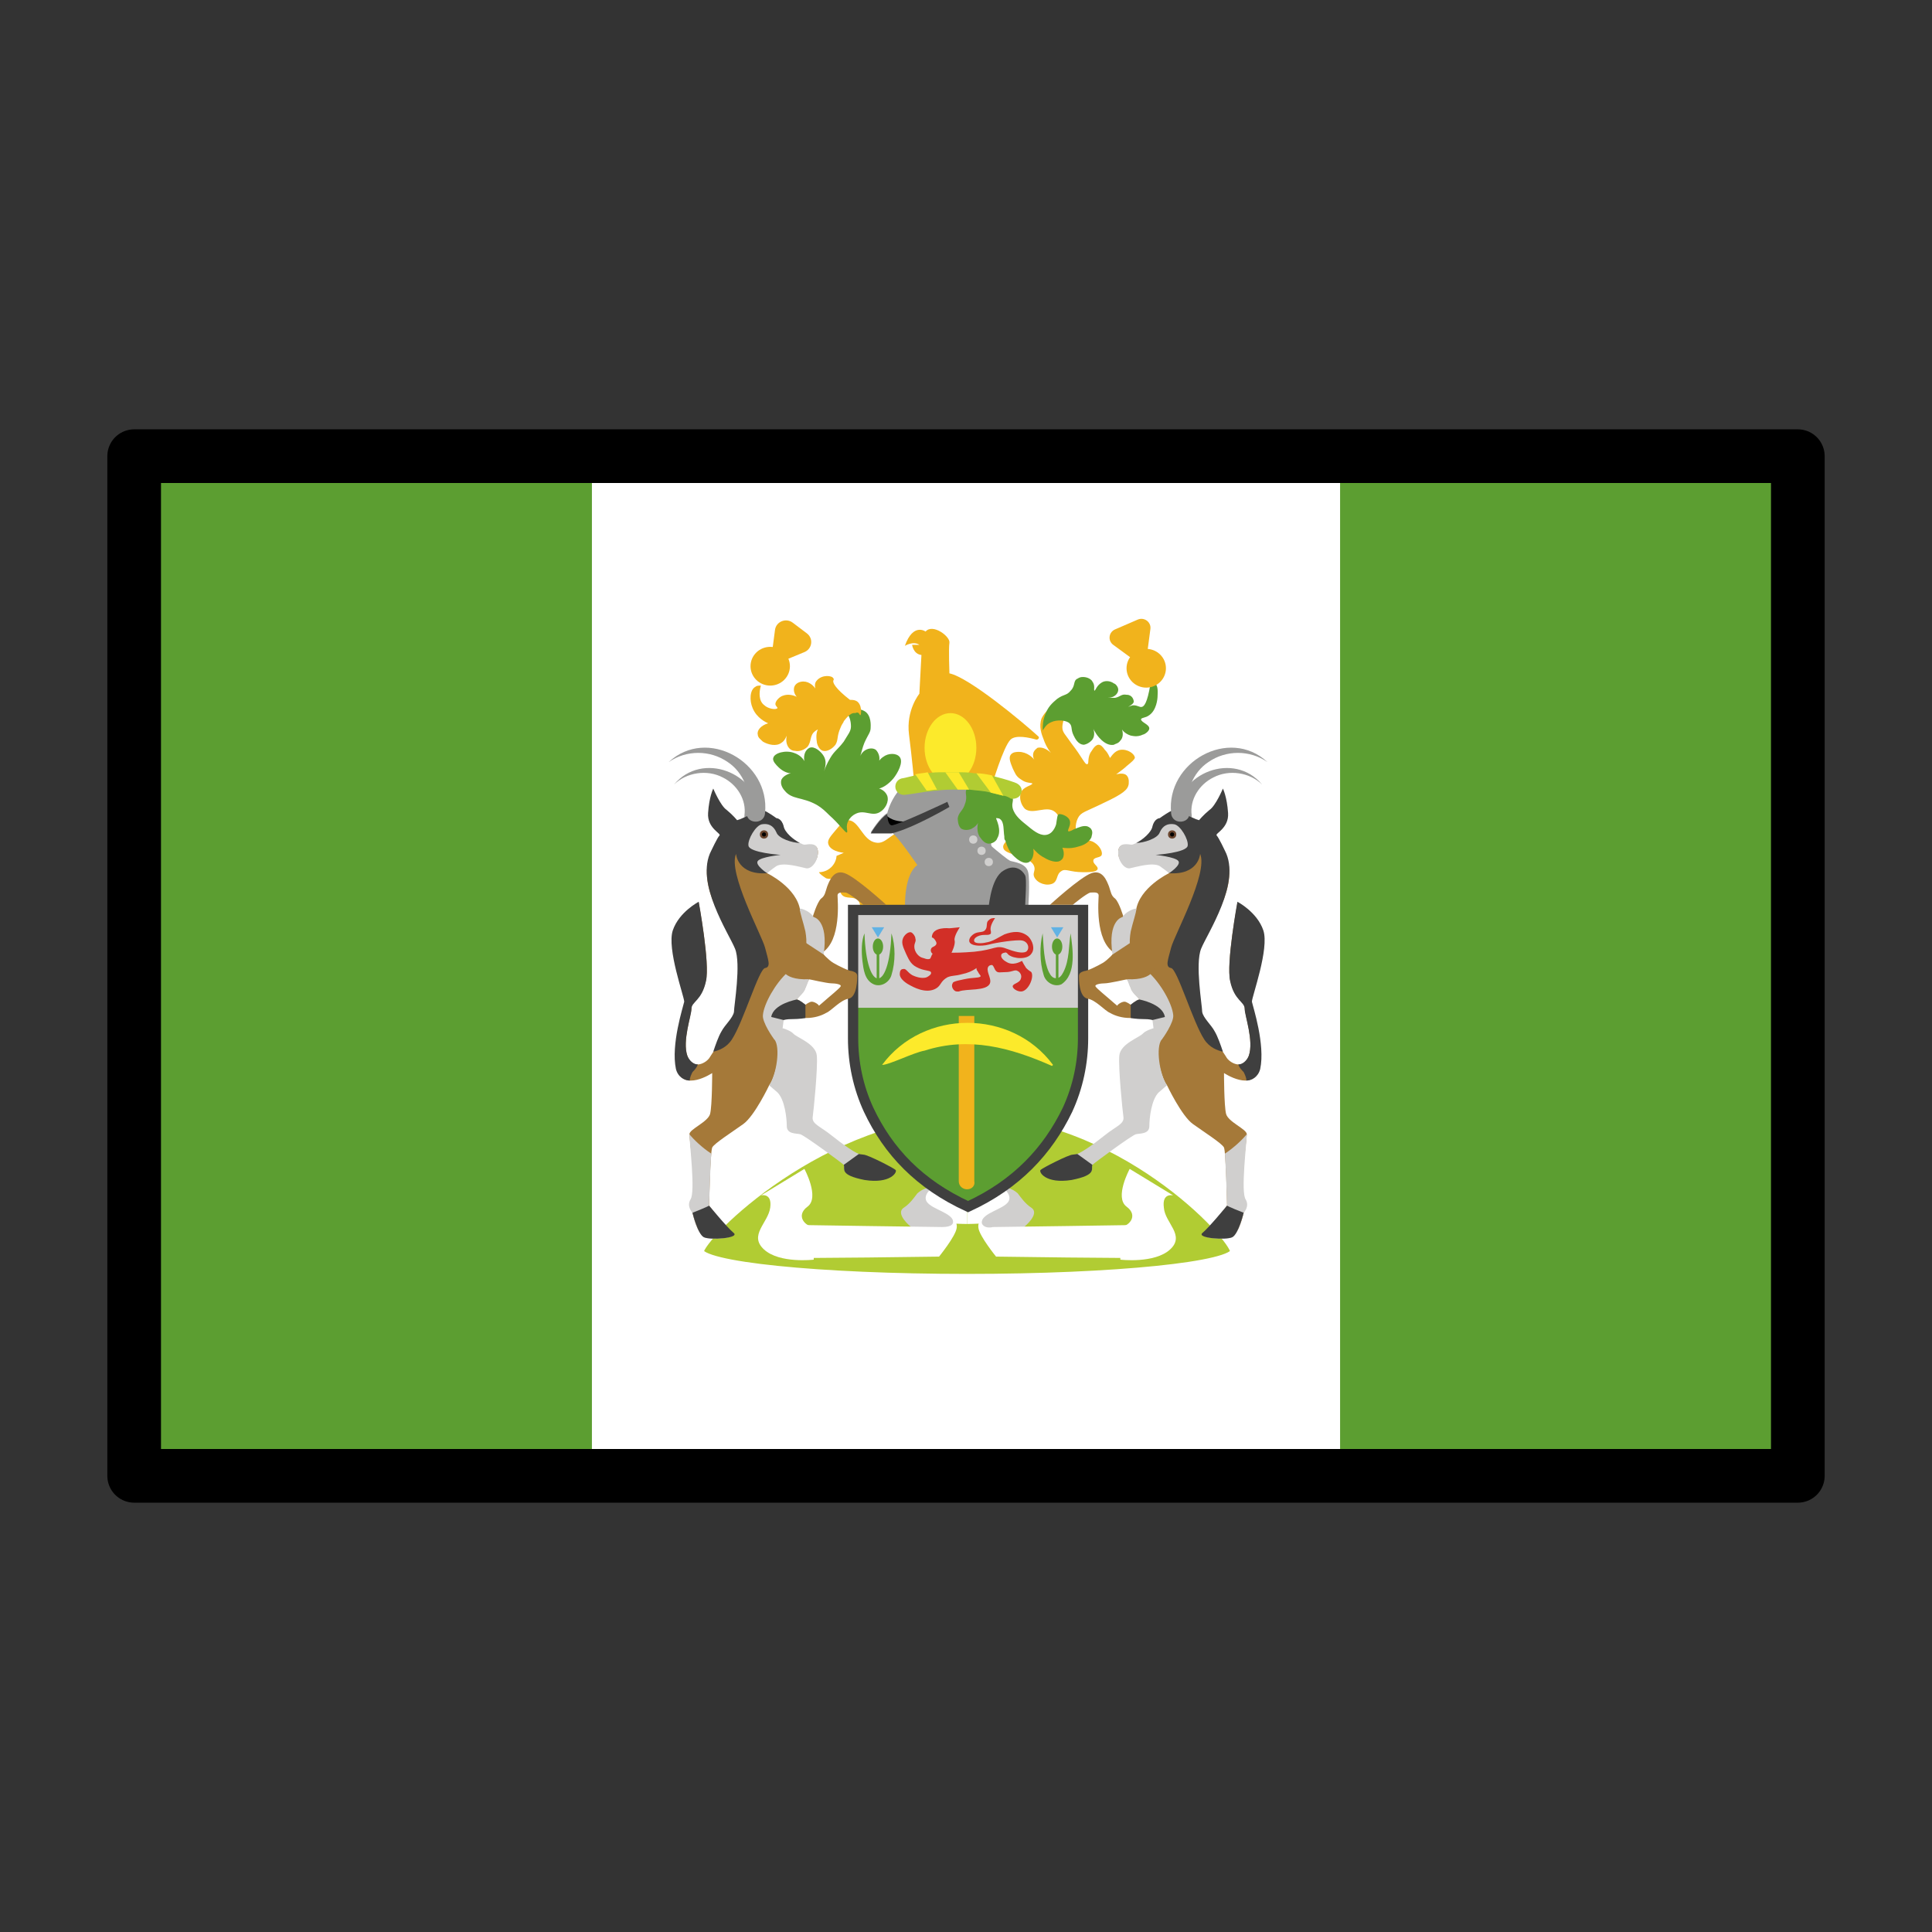<?xml version="1.0" encoding="UTF-8"?>
<svg xmlns="http://www.w3.org/2000/svg" viewBox="0 0 72 72">
  <rect x="0" y="0" width="72" height="72" fill="#333333" stroke="none"/>
  <g id="color">
    <rect x="5" y="17" width="62" height="38" fill="#5c9e31" stroke-width="0"/>
    <rect x="22.059" y="17" width="27.882" height="38" fill="#fff" stroke-width="0"/>
    <rect x="5" y="17" width="62" height="38" fill="none" stroke="#000" stroke-linecap="round" stroke-linejoin="round" stroke-width="2"/>
  </g>
  <g id="grass">
    <path d="m46.037,46.64c0,.57-4.478,1.026-9.999,1.026s-9.999-.456-9.999-1.026,4.633-5.244,10.153-5.244,9.844,4.674,9.844,5.244Z" fill="#b1cc33" stroke="#fff" stroke-miterlimit="10" stroke-width=".383"/>
  </g>
  <g id="tape">
    <path d="m36.039,44.474v1.14s-.965,0-1.428-.152c-.425-.19-.309-.95-.309-.95l.425-.228,1.313.19Z" fill="#fff" stroke-width="0"/>
    <path d="m34.765,44.246s-.386.266-.232.532c.193.304,1.004.418,1.004.798.039.342-.811.798-.811.798l-.772-.646s-.618-.494-.27-.722c.232-.152.386-.38.502-.532.077-.076.27-.19.347-.19l.232-.038h0Z" fill="#d0cfce" stroke-width="0"/>
    <path d="m35.498,45.424s.193.076.154.342c-.039.304-.656,1.064-.656,1.064,0,0-5.289.076-5.327.038,0-.038-.347-.988-.347-.988l.463-.228s4.98.076,5.327.076.463-.114.386-.304Z" fill="#fff" stroke-width="0"/>
    <path d="m36.039,44.474v1.14s.965,0,1.428-.152c.425-.19.309-.95.309-.95l-.425-.228-1.313.19Z" fill="#fff" stroke-width="0"/>
    <path d="m37.351,44.246s.386.266.232.532c-.193.304-1.004.418-1.004.798-.039.342.811.798.811.798l.772-.646s.618-.494.27-.722c-.232-.152-.386-.38-.502-.532-.077-.076-.27-.19-.347-.19l-.232-.038h0Z" fill="#d0cfce" stroke-width="0"/>
    <path d="m36.618,45.424s-.193.076-.154.342c.039.304.656,1.064.656,1.064,0,0,5.289.076,5.327.038,0-.038.347-.988.347-.988l-.463-.228s-4.98.076-5.327.076c-.309.076-.502-.114-.386-.304Z" fill="#fff" stroke-width="0"/>
    <path d="m30.364,45.728c-.347,0-.734-.418-.27-.76.463-.342-.116-1.406-.116-1.406l-1.621.988s.425-.114.347.456-.811,1.026-.232,1.558,1.853.38,1.853.38l.039-1.216h0Z" fill="#fff" stroke-width="0"/>
    <path d="m41.714,45.728c.347,0,.734-.418.27-.76-.463-.342.116-1.406.116-1.406l1.621.988s-.425-.114-.347.456c.039.57.811,1.026.232,1.558s-1.853.38-1.853.38l-.039-1.216h0Z" fill="#fff" stroke-width="0"/>
  </g>
  <g id="leaf">
    <path d="m33.645,31.022c-.425-.038-.618.456-1.004.38-.502-.076-.618-.836-1.042-.836-.154,0-.27.152-.463.38-.154.19-.309.342-.27.494.039.19.27.304.579.342-.077.038-.193.076-.27.114,0,.076-.039.266-.193.418-.193.19-.425.19-.463.19.039.076.154.152.27.228.232.076.347-.076.463,0,.154.114-.039.418.116.608s.463.038.618.228c.116.152.039.304.116.456.154.304.888.38,1.39.114.386-.19.54-.532.734-.95s.386-.798.27-1.254c-.116-.38-.425-.836-.849-.912Z" fill="#f1b31c" stroke-width="0"/>
  </g>
  <g id="Layer_9" data-name="Layer 9">
    <path d="m33.761,34.252c-.039-.076-.154-1.596.425-2.014,0,0-.772-1.14-.965-1.216h-.772s.347-.57.618-.722c0,0,.27-1.216,1.428-1.444s2.239.114,2.239.114l.386,1.102-.183,1.372c-.006.045.01.089.045.119.154.131.584.492.679.523.116.038.579.076.656.418s0,1.368,0,1.368l-4.555.38Z" fill="#9b9b9a" stroke-width="0"/>
    <path d="m33.066,30.414s.232.266.888.19l-.579.19h-.309v-.38Z" stroke-width="0"/>
    <path d="m35.305,29.882s-1.93.912-2.085.874-.154-.418-.154-.418c-.27.152-.618.722-.618.722h.772c.811-.19,2.162-.988,2.162-.988l-.077-.19Z" fill="#3f3f3f" stroke-width="0"/>
    <path d="m37.313,32.504c-.425.38-.463,1.368-.502,1.52l1.39-.114c0-.304.077-1.178,0-1.292-.077-.152-.386-.494-.888-.114Z" fill="#3f3f3f" stroke-width="0"/>
    <circle cx="36.27" cy="31.288" r=".154" fill="#d0cfce" stroke-width="0"/>
    <circle cx="36.579" cy="31.706" r=".154" fill="#d0cfce" stroke-width="0"/>
    <circle cx="36.849" cy="32.124" r=".154" fill="#d0cfce" stroke-width="0"/>
    <path d="m31.56,30.794c0-.19.154-.38.309-.456.347-.19.618.114.926-.076.193-.114.347-.38.27-.608-.077-.19-.27-.266-.309-.266.154-.038.347-.152.54-.38.154-.19.386-.608.232-.798-.116-.152-.425-.152-.618,0-.116.076-.193.19-.193.266.116-.19.039-.418-.077-.532-.154-.114-.463-.038-.579.228.039-.114.077-.304.154-.494.154-.342.232-.38.232-.57,0-.038.039-.456-.232-.608-.193-.114-.425-.076-.656.076.077.076.154.266.154.494,0,.19-.116.304-.27.57-.232.304-.347.342-.502.608-.116.19-.193.38-.232.494,0-.038.154-.342-.039-.608-.077-.114-.309-.342-.502-.266-.154.076-.232.266-.193.494-.039-.076-.154-.228-.386-.304-.309-.114-.734,0-.772.19-.039.114.116.266.193.342.193.19.386.228.463.228-.039,0-.27.076-.347.228-.077.19.077.38.116.418.27.342.656.228,1.197.532.193.114.309.228.463.38.386.342.618.684.656.646.039,0,0-.114,0-.228Z" fill="#5c9e31" stroke-width="0"/>
    <path d="m32.062,26.652c.039,0,.077-.418-.154-.532-.077-.038-.154-.038-.232-.038-.54-.418-.656-.646-.618-.722,0-.038.039-.038,0-.076-.039-.114-.425-.152-.618.076-.116.114-.077.342.039.494-.077-.266-.309-.456-.54-.456-.154,0-.309.076-.347.228-.039.19.077.418.386.532-.039-.038-.425-.38-.811-.228-.116.038-.27.19-.27.304,0,.076.077.114.077.152-.039.076-.347.038-.502-.114-.193-.152-.193-.456-.116-.722-.077,0-.154,0-.193.038-.232.114-.232.532-.116.798.154.38.502.532.579.57-.27.076-.425.266-.386.418,0,.114.116.19.193.266.193.114.502.19.695.038.116-.076.154-.19.193-.266,0,0-.077.266.077.456,0,0,.077.114.232.114.154.038.347-.038.463-.152.154-.19.077-.418.27-.57.039-.038.116-.076.116-.076-.039.076-.077.228-.039.456,0,.076.077.304.232.342s.347-.076.463-.228c.116-.19.039-.304.193-.646.039-.114.116-.19.116-.228.039-.038.232-.342.425-.304.154-.076.154.076.193.076Z" fill="#f1b31c" stroke-width="0"/>
  </g>
  <g id="shield">
    <path d="m36.039,33.91h-4.247v4.788c0,.912.193,1.824.579,2.66.734,1.558,1.892,2.774,3.706,3.61,1.814-.836,2.973-2.09,3.706-3.61.386-.836.579-1.748.579-2.66v-4.788h-4.324Z" fill="#d0cfce" stroke-width="0"/>
    <path d="m31.792,37.558v1.33c0,.722.116,1.406.386,2.09.695,1.748,1.892,3.116,3.861,4.028,1.969-.912,3.166-2.28,3.861-4.028.27-.646.386-1.368.386-2.09v-1.33h-8.493Z" fill="#5c9e31" stroke-width="0"/>
    <path d="m36.039,33.91h-4.247v4.788c0,.912.193,1.824.579,2.66.734,1.558,1.892,2.774,3.706,3.61,1.814-.836,2.973-2.09,3.706-3.61.386-.836.579-1.748.579-2.66v-4.788h-4.324Z" fill="none" stroke="#3f3f3f" stroke-miterlimit="10" stroke-width=".383"/>
  </g>
  <g id="pickaxe">
    <path d="m36.039,44.322h0c-.154,0-.309-.114-.309-.304v-6.156h.579v6.156c.039.152-.077.304-.27.304Z" fill="#f1b31c" stroke-width="0"/>
    <path d="m32.873,39.686c1.544-2.09,4.826-2.09,6.37,0l-.039.038c-1.544-.684-3.088-1.102-4.748-.57-.425.076-1.313.532-1.583.532h0Z" fill="#fcea2b" stroke-width="0"/>
  </g>
  <g id="monstr">
    <path d="m35.421,35.506c.193,0,.425,0,.888-.038.772-.076.811-.266,1.197-.114.309.114.579.19.734.114.154-.114.077-.38-.154-.418-.193-.038-.965.076-1.235.152-.27.076-.888.076-.695-.266.232-.304.463-.114.579-.304.077-.114,0-.266.116-.342.077-.076.154-.076.232-.076-.154.228-.193.38-.154.494v.076c-.077.114-.27,0-.502.114-.077.038-.154.114-.116.19s.27.076.425.038c.27-.038.463-.19.695-.304.309-.114.618-.152.888.076.154.152.27.456.116.646-.154.228-.656.19-.849.038-.039-.038-.077-.114-.154-.076-.039,0-.116.038-.116.076-.039.114.116.228.193.266.232.152.502,0,.579-.038.039.076.077.152.154.266.116.114.154.114.193.152.116.19-.116.722-.386.722-.154,0-.309-.114-.309-.19,0-.114.27-.114.309-.304.039-.114-.039-.228-.116-.266-.116-.076-.193.038-.463.038-.193,0-.27.038-.347-.038-.077-.076-.077-.19-.154-.228-.077,0-.116.038-.116.038-.154.152.116.456.039.646-.116.304-.888.19-1.158.304h-.077c-.116,0-.232-.19-.154-.304,0-.038.039-.076.425-.152.347-.076.579-.038.618-.114,0-.038-.039-.038-.116-.19-.039-.038-.039-.076-.039-.114-.154.114-.347.19-.54.228-.27.076-.347.038-.54.114-.27.152-.232.304-.425.418-.386.228-.888-.076-.965-.114-.077-.038-.425-.228-.386-.456,0-.076.039-.152.116-.152.116-.038.154.114.347.228.077.038.347.152.54.076.077-.038.193-.114.154-.19s-.27-.038-.54-.19c-.232-.114-.309-.342-.386-.494-.077-.19-.193-.38-.116-.57.039-.114.193-.266.309-.228.077.038.154.152.154.228.039.114-.039.152-.039.304,0,.19.154.38.309.418.039,0,.154.076.27.038.039-.038.039-.076.077-.152.077-.152.463-.114.695-.076Z" fill="#d22f27" stroke-width="0"/>
    <path d="m35.344,35.62l.116-.114s.154-.304.116-.456c-.039-.152.193-.494.193-.494l-.386.038s-.656-.076-.656.342c0,0,.077,0,.154.152s-.116.19-.154.228-.116.19.154.304c.232.076.463,0,.463,0Z" fill="#d22f27" stroke-width="0"/>
    <g>
      <ellipse cx="39.397" cy="35.278" rx=".193" ry=".304" fill="#5c9e31" stroke-width="0"/>
      <line x1="39.397" y1="35.468" x2="39.397" y2="36.532" fill="none" stroke="#5c9e31" stroke-miterlimit="10" stroke-width=".096"/>
      <path d="m39.899,34.784c.077.57.232,1.52-.347,1.9-.27.114-.579-.076-.656-.342-.154-.494-.154-1.102-.039-1.558.039.494.039,1.026.232,1.444.077.152.154.228.27.228s.193-.076.27-.228c.232-.456.193-.988.27-1.444h0Z" fill="#5c9e31" stroke-width="0"/>
      <polygon points="39.397 34.936 39.629 34.556 39.166 34.556 39.397 34.936 39.629 34.556 39.166 34.556 39.397 34.936" fill="#61b2e4" stroke-width="0"/>
    </g>
    <g>
      <ellipse cx="32.719" cy="35.278" rx=".193" ry=".304" fill="#5c9e31" stroke-width="0"/>
      <line x1="32.719" y1="35.468" x2="32.719" y2="36.532" fill="none" stroke="#5c9e31" stroke-miterlimit="10" stroke-width=".096"/>
      <path d="m32.217,34.784c.077,2.242.926,2.242,1.004,0,.154.456.154,1.064,0,1.558-.077.266-.386.456-.656.342-.347-.152-.386-.57-.425-.874-.039-.342-.039-.76.077-1.026h0Z" fill="#5c9e31" stroke-width="0"/>
      <polygon points="32.719 34.936 32.487 34.556 32.95 34.556 32.719 34.936 32.487 34.556 32.95 34.556 32.719 34.936" fill="#61b2e4" stroke-width="0"/>
    </g>
  </g>
  <g id="crown">
    <path d="m37.737,31.25c-.154,0-.386.19-.347.342.039.304,1.042.266,1.158.722.039.152-.077.228,0,.38.116.228.463.342.695.228.193-.114.116-.342.309-.456.154-.114.309.038.811.038.232,0,.502,0,.54-.114s-.193-.19-.154-.342c.039-.114.27-.076.309-.19.039-.114-.077-.342-.27-.456-.232-.152-.425-.038-.579-.19s-.154-.494-.039-.722.27-.228.965-.57c.734-.342.888-.494.926-.684,0-.038.039-.228-.077-.342-.077-.076-.232-.076-.386-.038.154-.114.309-.228.386-.304.232-.19.27-.228.309-.304,0-.152-.27-.342-.54-.304-.232.038-.347.266-.386.304-.039-.076-.077-.19-.193-.304-.077-.114-.154-.19-.232-.19-.154,0-.27.266-.309.304-.116.228-.039.418-.116.418-.077.038-.193-.266-.579-.76-.232-.342-.347-.418-.347-.608s.077-.266.039-.456c0-.038-.077-.304-.232-.342s-.309.114-.386.19c-.039.038-.116.114-.193.266-.116.304,0,.608.077.798.039.114.116.304.27.494-.154-.152-.347-.228-.502-.19-.039.038-.116.076-.154.19-.039.152.039.266.039.266-.039-.076-.27-.304-.579-.304-.077,0-.232,0-.309.114-.077.114,0,.304.077.494.077.152.116.304.309.418.193.152.386.114.425.152,0,.076-.347.114-.425.342-.077.19,0,.456.154.608.309.228.811-.152,1.12.114,0,0,.154.114.154.304.039.228-.193.418-.27.494-.27.228-.772.494-1.12.304-.154.038-.193-.114-.347-.114Z" fill="#f1b31c" stroke-width="0"/>
    <path d="m36.039,29.388c-.116.152.039.266-.077.57-.077.266-.232.304-.27.532,0,.038,0,.266.116.38.154.114.386.038.425,0,.232-.114.27-.342.27-.342-.039.038-.154.38,0,.646.039.038.154.266.347.266s.309-.152.309-.19c.193-.304-.039-.722-.039-.76.039,0,.116,0,.154.038.154.114.116.418.154.646,0,.076,0,.114.039.152.039.114.116.418.347.608.077.076.347.304.54.19.116-.076.193-.266.154-.494.077.076.193.228.425.342.116.076.463.228.618.076.116-.076.116-.304.039-.456.27.038.463,0,.579-.038.154-.038.386-.114.502-.342,0-.038.077-.19,0-.304-.039-.076-.154-.114-.154-.114-.154-.038-.309.038-.502.114-.116.076-.193.076-.193.076-.077-.038.116-.228.039-.418-.039-.114-.232-.228-.386-.228-.077,0-.077.152-.116.38,0,0-.077.304-.309.38-.232.076-.463-.076-.734-.304-.232-.19-.502-.38-.579-.684-.039-.19.039-.228,0-.38-.077-.228-.386-.342-.502-.418-.425-.152-1.004-.19-1.197.076Z" fill="#5c9e31" stroke-width="0"/>
    <path d="m39.166,26.918c-.193.076-.27.266-.309.304,0-.152,0-.38.116-.646.116-.304.347-.456.425-.532.27-.19.347-.114.502-.304.193-.19.077-.38.27-.456.154-.114.463-.038.54.114.116.152.039.304.077.342.039,0,.077-.19.27-.304.116-.076.309-.076.463.038.039,0,.154.114.154.228,0,.152-.154.304-.386.304h.27c.193-.038.232-.152.425-.114.039,0,.116,0,.193.076.039.038.077.114.077.19-.039.114-.193.152-.193.19,0,0,.039-.038.077-.038.154-.076.309.038.386.038.116,0,.232-.152.347-.836.039-.038.116-.038.154-.038.154.038.116.38.116.456,0,.114-.039.532-.309.722-.154.114-.27.076-.309.152,0,.114.309.19.309.342,0,.114-.193.228-.232.228-.232.114-.425.038-.463.038-.232-.076-.347-.228-.347-.304.077.19.077.38-.039.494-.077.114-.193.114-.232.152-.347.076-.656-.38-.695-.456-.077-.114-.116-.228-.154-.304.116.19.154.418.039.57,0,0-.116.152-.309.19-.232,0-.347-.266-.386-.342-.116-.228-.039-.342-.154-.456-.116-.114-.463-.152-.695-.038Z" fill="#5c9e31" stroke-width="0"/>
    <ellipse cx="42.717" cy="24.904" rx=".734" ry=".722" fill="#f1b31c" stroke-width="0"/>
    <path d="m42.679,24.904l-1.192-.873c-.209-.153-.172-.47.066-.574l.846-.366c.242-.105.507.091.473.349l-.193,1.465Z" fill="#f1b31c" stroke-width="0"/>
    <ellipse cx="28.704" cy="24.828" rx=".734" ry=".722" fill="#f1b31c" stroke-width="0"/>
    <path d="m28.704,24.828l.178-1.353c.041-.31.408-.46.66-.27l.529.4c.251.19.2.575-.091.696l-1.276.527Z" fill="#f1b31c" stroke-width="0"/>
    <path d="m38.702,27.45c-.579-.532-2.587-2.204-3.32-2.356,0,0-.034-.938,0-1.14.039-.229-.621-.731-.888-.418,0,0-.463-.342-.772.532,0,0,.309-.19.54-.038h-.27s.039.342.347.38l-.077,1.444s-.502.608-.386,1.52.193,1.786.193,1.786l2.895.114s.425-1.444.695-1.71c.193-.19.695-.076.965,0,.077,0,.116-.076.077-.114Z" fill="#f1b31c" stroke-width="0"/>
    <ellipse cx="35.421" cy="27.868" rx=".965" ry="1.292" fill="#fcea2b" stroke-width="0"/>
    <g>
      <path d="m38.046,29.578c-.039.114-.154.19-.309.19-.039,0-.077,0-.116-.038-.077-.038-.154-.076-.232-.076h0c-.154-.038-.309-.076-.463-.114h0c-.27-.076-.54-.076-.811-.114h-.425c-.27,0-.54,0-.772.038-.154,0-.27.038-.386.038-.463.076-.772.114-.772.114-.193.038-.347-.076-.386-.228-.039-.19.077-.342.232-.38.039,0,.193-.038.502-.114.154-.038.309-.038.463-.076.193-.038.386-.038.618-.038h.502c.193,0,.425,0,.618.038.193,0,.386.038.579.076.309.076.618.152.926.266.232.076.309.266.232.418Z" fill="#b1cc33" stroke-width="0"/>
      <path d="m34.919,29.426c-.154,0-.27.038-.386.038l-.425-.608c.154-.038.309-.038.463-.076l.347.646Z" fill="#fcea2b" stroke-width="0"/>
      <path d="m36.116,29.426h-.425l-.463-.646h.502l.386.646Z" fill="#fcea2b" stroke-width="0"/>
      <path d="m37.39,29.654h0l-.463-.114h0l-.54-.722c.193,0,.386.038.579.076l.425.76Z" fill="#fcea2b" stroke-width="0"/>
    </g>
  </g>
  <g id="goat">
    <g id="goat-2" data-name="goat">
      <path d="m28.323,30.378c-.077-1.596-2.162-2.394-3.204-1.14.463-.456,1.235-.57,1.814-.266.54.266.888.836.811,1.406-.039.38.579.38.579,0h0Z" fill="#9b9b9a" stroke-width="0"/>
      <path d="m27.623,30.566l-.232.038s-.154-.266-.386-.418-.425-.76-.425-.76c0,0-.077.38-.116.95s.463.684.386.76c-.077.114-.347.684-.347.684-.618,1.216.734,2.926.965,3.496s.154.418.154.646c.039.228-.154,1.558-.193,1.786,0,.19-.347.57-.463.798s-.347.608-.502.836c-.116.228-.656.532-.849-.038-.193-.532.154-1.52.154-1.786s.386-.304.54-1.026c.154-.646-.27-2.888-.27-2.888,0,0-.656.304-.888.988s.386,2.47.386,2.66c0,.152-.54,1.71-.309,2.546.232.874,1.313.152,1.313.152,0,0,0,1.216-.077,1.52s-.772.57-.772.76.27,2.052.116,2.318c-.154.266,0,.608,0,.608,0,0,.154.722.386.836.27.114,1.313.076,1.081-.114-.193-.152-.849-.988-.849-.988,0,0,.039-1.976.116-2.166.077-.152.734-.57,1.158-.874s.965-1.444.965-1.444c.232-.266.54-1.596.309-1.862-.116-.152.116-.19.116-.19v-.152l.039-.304h.926c.27,0,.54-.076.734-.19.193-.076.54-.494.849-.532.309-.076.309-.76.309-.836,0-.114-.077-.152-.193-.19-.116,0-.502-.19-.695-.304s-.425-.38-.425-.38c.734-.456.579-1.976.579-2.128s.193-.114.309-.114c.154.038.656.456.656.456h.849s-1.12-1.026-1.544-1.178-.579.304-.656.494c-.077.228-.077.342-.232.456-.154.152-.309.684-.309.684-.154-.228-.463-.228-.463-.228-.116-.874-1.235-1.406-1.235-1.406,0,0,.039-.152.309-.304.27-.19.849,0,1.081.076.232.076.54-.266.502-.608s-.425-.19-.54-.19-.743-.448-.772-.76c-.022-.244-.311-.226-.311-.226,0,0-.141-.122-.334-.236-.193-.114-.243-.031-.243-.031l-.656.304Zm2.393,6.232c.039-.152.138-.304.138-.304,0,0,.673.152.828.152s.386.038.347.114c-.039.076-.463.418-.502.456-.039.038-.309.266-.309.266,0-.038-.154-.152-.27-.152-.077,0-.232.114-.232.114,0,0-.232-.19-.309-.19s.232-.228.309-.456Z" fill="#a57939" stroke-width="0"/>
      <path d="m33.336,43.6c.039.076-.232.532-1.158.342-.965-.19-.656-.456-.734-.532s-1.467-1.102-1.621-1.14c-.154-.038-.502,0-.502-.304s-.077-.988-.347-1.254q-.309-.266-.309-.266c.282-.413.424-1.438.193-1.71-.077-.076.201-.303.201-.303l.108-.115s.27.076.386.19c.116.152.849.38.888.836s-.116,2.014-.154,2.28.27.342.695.684.965.722,1.12.722c.116,0,1.12.494,1.235.57Z" fill="#d0cfce" stroke-width="0"/>
      <path d="m27.738,32.124l-.347-1.14.926-.494.502-.038c.077.038.116.076.116.076,0,0,.193,0,.27.304s.656.646.772.646.463-.114.502.228c.039.342-.232.722-.463.646-.193-.038-.811-.228-1.081-.076-.27.19-.347.266-.347.266l-.849-.418Z" fill="#d0cfce" stroke-width="0"/>
      <path d="m28.279,30.224s.116-.076.309.038c.193.114.347.228.347.228,0,0,.193,0,.27.304.039.228.371.506.603.62-.27,0-.796-.164-.873-.392-.116-.266-.309-.342-.54-.304s-.54.57-.502.798c.039.266,1.197.342,1.197.342,0,0-.734.076-.849.228-.116.152.347.456.347.456-1.081.076-1.158-.684-1.158-.722-.309.722.965,3.04,1.081,3.496s.232.722,0,.76-.811,2.014-1.235,2.66c-.193.304-.502.418-.695.456.077-.228.193-.57.309-.76.116-.228.425-.494.463-.722,0-.228.27-1.786.039-2.356s-1.506-2.47-.888-3.648c0,0,.232-.494.309-.57.077-.076-.463-.266-.425-.836.039-.608.193-.912.193-.912,0,0,.27.646.502.798.232.19.386.38.386.38l.116-.038.695-.304Z" fill="#3f3f3f" stroke-width="0"/>
      <path d="m29.707,37.406l.116.532c-.116.038-.193.038-.232.038-.309,0-.386.038-.386.038l-.039.304v.152s-.077.266-.309.266c-.039-.038-.463-.646-.425-.912.039-.418.463-1.178.926-1.596s.811-.646.656-1.52c-.077-.342-.208-.695-.208-.847.116,0,.401.125.517.315,0,0,.564.106.371,1.398l-.564.958s-.039.152-.116.304c-.039.19-.386.418-.309.418s.309.19.309.19c0,0-.139-.035-.309-.038Z" fill="#d0cfce" stroke-width="0"/>
      <path d="m25.499,37.33c0-.19-.656-1.976-.425-2.66.232-.684.965-1.064.965-1.064,0,0,.425,2.318.27,2.964-.154.722-.54.76-.54,1.026s-.347,1.178-.154,1.748c.077.19.238.325.393.325-.039.114-.123.207-.2.283-.039.076-.103.203-.103.317-.193,0-.438-.127-.515-.431-.193-.912.27-2.318.309-2.508Z" fill="#3f3f3f" stroke-width="0"/>
      <path d="m29.591,37.976c-.309,0-.386.038-.386.038l-.463-.114c.077-.494.953-.652.953-.652l.012.006c.077,0,.309.19.309.19v.494c-.193.038-.386.038-.425.038Z" fill="#3f3f3f" stroke-width="0"/>
      <circle cx="28.472" cy="31.098" r=".154" fill="#6a462f" stroke-width="0"/>
      <circle cx="28.472" cy="31.098" r=".077" stroke-width="0"/>
      <path d="m27.314,45.956c.193.19-.849.266-1.081.152s-.425-.912-.425-.912c0,0-.232-.228-.077-.494.193-.266-.039-2.128-.039-2.432.154.19.466.494.814.722-.039.532-.08,1.938-.08,1.938,0,0,.656.798.888,1.026Z" fill="#d0cfce" stroke-width="0"/>
      <path d="m27.352,45.956c.193.19-.888.266-1.12.152s-.425-.912-.425-.912c.579-.228.618-.266.618-.266,0,0,.656.798.926,1.026Z" fill="#3f3f3f" stroke-width="0"/>
      <path d="m30.132,36.494c-1.042.038-1.004-.494-1.004-.494l.772-.95.796.524s.478.92-.564.92Z" fill="#a57939" stroke-width="0"/>
      <path d="m32.223,43.975c-.965-.19-.718-.413-.778-.565l.561-.405s.134.025.173.025c.154,0,1.12.494,1.197.57.077.076-.187.527-1.152.375Z" fill="#3f3f3f" stroke-width="0"/>
      <path d="m28.511,30.3c.193-1.9-2.162-3.23-3.59-1.9.656-.456,1.544-.456,2.2,0,.579.38.888,1.14.734,1.824-.154.456.618.57.656.076h0Z" fill="#9b9b9a" stroke-width="0"/>
    </g>
    <g id="goat-3" data-name="goat">
      <path d="m43.831,30.378c.077-1.596,2.162-2.394,3.204-1.14-.463-.456-1.235-.57-1.814-.266-.54.266-.888.836-.811,1.406.039.38-.579.38-.579,0h0Z" fill="#9b9b9a" stroke-width="0"/>
      <path d="m43.876,30.262s-.05-.083-.243.031c-.193.114-.334.236-.334.236,0,0-.289-.018-.311.226-.029.312-.656.76-.772.76s-.502-.152-.54.19.27.684.502.608c.232-.076.811-.266,1.081-.076.27.152.309.304.309.304,0,0-1.12.532-1.235,1.406,0,0-.309,0-.463.228,0,0-.154-.532-.309-.684-.154-.114-.154-.228-.232-.456-.077-.19-.232-.646-.656-.494s-1.544,1.178-1.544,1.178h.849s.502-.418.656-.456c.116,0,.309-.038.309.114,0,.152-.154,1.672.579,2.128,0,0-.232.266-.425.38s-.579.304-.695.304c-.116.038-.193.076-.193.19s0,.76.309.836c.309.038.656.456.849.532.193.114.463.19.734.19h.926l.039.304v.152s.232.038.116.19c-.232.266.077,1.596.309,1.862,0,0,.54,1.14.965,1.444s1.081.722,1.158.874c.077.19.116,2.166.116,2.166,0,0-.656.836-.849.988-.232.19.811.228,1.081.114.232-.114.386-.836.386-.836,0,0,.154-.342,0-.608-.154-.266.116-2.128.116-2.318,0-.19-.695-.456-.772-.76s-.077-1.52-.077-1.52c0,0,1.081.722,1.313-.152.232-.836-.309-2.394-.309-2.546,0-.19.618-1.976.386-2.66s-.888-.988-.888-.988c0,0-.425,2.242-.27,2.888.154.722.54.76.54,1.026,0,.266.347,1.254.154,1.786-.193.57-.734.266-.849.038-.154-.228-.386-.608-.502-.836s-.463-.608-.463-.798c-.039-.228-.232-1.558-.193-1.786,0-.228-.077-.076.154-.646s1.583-2.28.965-3.496c0,0-.27-.57-.347-.684-.077-.076.425-.19.386-.76s-.116-.95-.116-.95c0,0-.193.608-.425.76s-.386.418-.386.418l-.232-.038-.656-.304Zm-1.428,6.992c-.077,0-.309.19-.309.19,0,0-.154-.114-.232-.114-.116,0-.27.114-.27.152,0,0-.27-.228-.309-.266-.039-.038-.463-.38-.502-.456-.039-.076.193-.114.347-.114s.828-.152.828-.152c0,0,.099.152.138.304.077.228.386.456.309.456Z" fill="#a57939" stroke-width="0"/>
      <path d="m38.818,43.6c-.039.076.232.532,1.158.342.965-.19.656-.456.734-.532s1.467-1.102,1.621-1.14c.154-.038.502,0,.502-.304,0-.304.077-.988.347-1.254q.309-.266.309-.266c-.282-.413-.424-1.438-.193-1.71.077-.076-.201-.303-.201-.303l-.108-.115s-.27.076-.386.19c-.116.152-.849.38-.888.836s.116,2.014.154,2.28-.27.342-.695.684-.965.722-1.12.722c-.116,0-1.12.494-1.235.57Z" fill="#d0cfce" stroke-width="0"/>
      <path d="m44.416,32.124l.347-1.14-.926-.494-.502-.038c-.077.038-.116.076-.116.076,0,0-.193,0-.27.304s-.656.646-.772.646-.463-.114-.502.228c-.039.342.232.722.463.646.193-.038.811-.228,1.081-.076.27.19.347.266.347.266l.849-.418Z" fill="#d0cfce" stroke-width="0"/>
      <path d="m43.876,30.224s-.116-.076-.309.038c-.193.114-.347.228-.347.228,0,0-.193,0-.27.304-.039.228-.371.506-.603.62.27,0,.796-.164.873-.392.116-.266.309-.342.54-.304s.54.57.502.798c-.039.266-1.197.342-1.197.342,0,0,.734.076.849.228.116.152-.347.456-.347.456,1.081.076,1.158-.684,1.158-.722.309.722-.965,3.04-1.081,3.496s-.232.722,0,.76.811,2.014,1.235,2.66c.193.304.502.418.695.456-.077-.228-.193-.57-.309-.76-.116-.228-.425-.494-.463-.722,0-.228-.27-1.786-.039-2.356s1.506-2.47.888-3.648c0,0-.232-.494-.309-.57-.077-.076.463-.266.425-.836-.039-.608-.193-.912-.193-.912,0,0-.27.646-.502.798-.232.19-.386.38-.386.38l-.116-.038-.695-.304Z" fill="#3f3f3f" stroke-width="0"/>
      <path d="m42.447,37.406l-.116.532c.116.038.193.038.232.038.309,0,.386.038.386.038l.039.304v.152s.077.266.309.266c.039-.038.463-.646.425-.912-.039-.418-.463-1.178-.926-1.596s-.811-.646-.656-1.52c.077-.342.208-.695.208-.847-.116,0-.401.125-.517.315,0,0-.564.106-.371,1.398l.564.958s.039.152.116.304c.039.19.386.418.309.418s-.309.19-.309.19c0,0,.139-.035.309-.038Z" fill="#d0cfce" stroke-width="0"/>
      <path d="m46.655,37.33c0-.19.656-1.976.425-2.66-.232-.684-.965-1.064-.965-1.064,0,0-.425,2.318-.27,2.964.154.722.54.76.54,1.026,0,.266.347,1.178.154,1.748-.077.19-.238.325-.393.325.039.114.123.207.2.283.039.076.103.203.103.317.193,0,.438-.127.515-.431.193-.912-.27-2.318-.309-2.508Z" fill="#3f3f3f" stroke-width="0"/>
      <path d="m42.563,37.976c.309,0,.386.038.386.038l.463-.114c-.077-.494-.953-.652-.953-.652l-.012.006c-.077,0-.309.19-.309.19v.494c.193.038.386.038.425.038Z" fill="#3f3f3f" stroke-width="0"/>
      <circle cx="43.682" cy="31.098" r=".154" fill="#6a462f" stroke-width="0"/>
      <circle cx="43.682" cy="31.098" r=".077" stroke-width="0"/>
      <path d="m44.841,45.956c-.193.19.849.266,1.081.152s.425-.912.425-.912c0,0,.232-.228.077-.494-.193-.266.039-2.128.039-2.432-.154.19-.466.494-.814.722.039.532.08,1.938.08,1.938,0,0-.656.798-.888,1.026Z" fill="#d0cfce" stroke-width="0"/>
      <path d="m44.802,45.956c-.193.19.888.266,1.12.152s.425-.912.425-.912c-.579-.228-.618-.266-.618-.266,0,0-.656.798-.926,1.026Z" fill="#3f3f3f" stroke-width="0"/>
      <path d="m42.022,36.494c1.042.038,1.004-.494,1.004-.494l-.772-.95-.796.524s-.478.92.564.92Z" fill="#a57939" stroke-width="0"/>
      <path d="m39.932,43.975c.965-.19.718-.413.778-.565l-.561-.405s-.134.025-.173.025c-.154,0-1.12.494-1.197.57-.077.076.187.527,1.152.375Z" fill="#3f3f3f" stroke-width="0"/>
      <path d="m43.644,30.3c-.193-1.9,2.162-3.23,3.59-1.9-.656-.456-1.544-.456-2.2,0-.579.38-.888,1.14-.734,1.824.154.456-.618.57-.656.076h0Z" fill="#9b9b9a" stroke-width="0"/>
    </g>
  </g>
</svg>